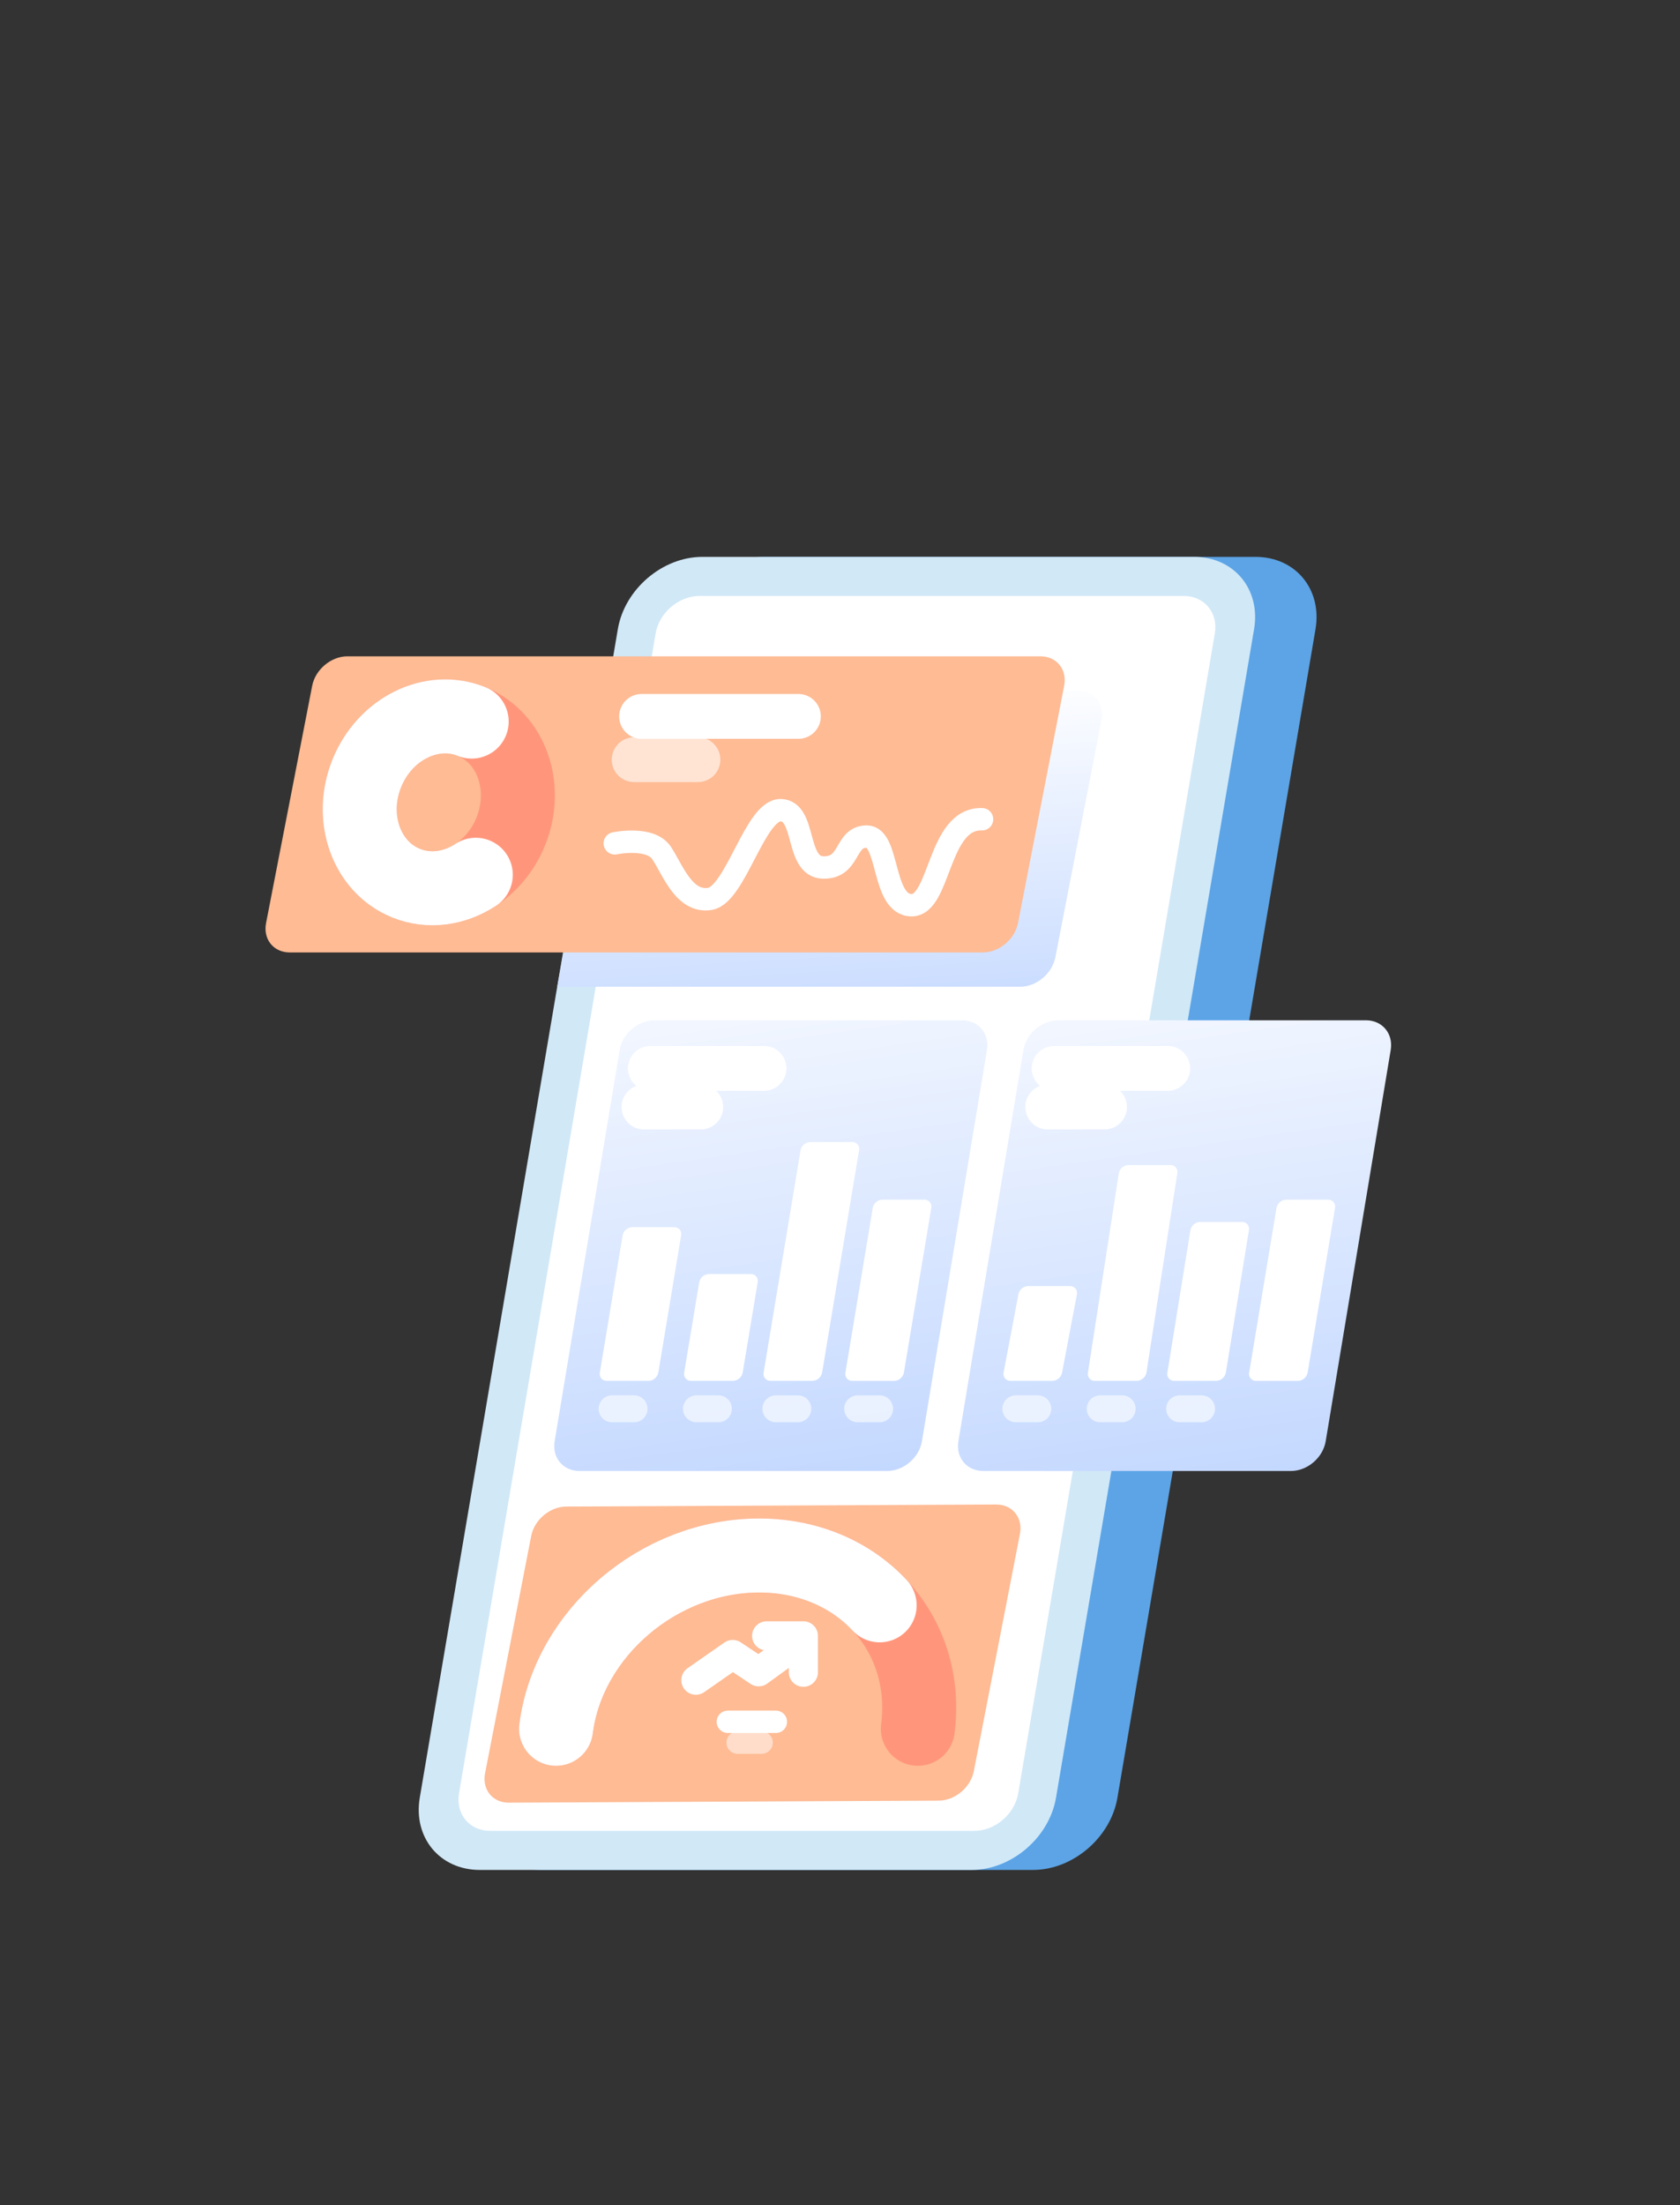 <svg width="375" height="492" viewBox="0 0 375 492" fill="none" xmlns="http://www.w3.org/2000/svg">
<rect x="0" y="0" width="375" height="492" fill="#333333" stroke="none"/>
<path d="M230.572 417.238H120.798C111.894 417.238 105.9 410.02 107.409 401.116L151.621 140.378C153.13 131.474 161.573 124.256 170.477 124.256H280.25C289.154 124.256 295.148 131.474 293.639 140.378L249.428 401.116C247.918 410.02 239.475 417.238 230.572 417.238Z" fill="#5CA4E6"/>
<path d="M216.861 417.238H107.087C98.183 417.238 92.189 410.02 93.699 401.116L137.91 140.378C139.42 131.474 147.861 124.256 156.766 124.256H266.539C275.443 124.256 281.438 131.474 279.928 140.378L235.717 401.116C234.207 410.02 225.765 417.238 216.861 417.238Z" fill="#D1E8F7"/>
<path d="M217.491 408.521H109.412C104.788 408.521 101.676 404.773 102.46 400.15L146.343 141.344C147.127 136.721 151.511 132.973 156.134 132.973H264.214C268.837 132.973 271.95 136.721 271.166 141.344L227.282 400.15C226.498 404.773 222.115 408.521 217.491 408.521Z" fill="white"/>
<path d="M227.721 220.174H124.379L135.15 160.671C135.855 157.043 139.369 154.102 142.996 154.102H240.572C244.2 154.102 246.568 157.043 245.863 160.671L235.568 213.604C234.862 217.232 231.349 220.174 227.721 220.174Z" fill="url(#paint0_linear_95_158)"/>
<path d="M219.392 212.517H64.682C61.054 212.517 58.685 209.576 59.391 205.948L69.686 153.014C70.392 149.386 73.904 146.445 77.533 146.445H232.242C235.87 146.445 238.239 149.386 237.534 153.014L227.239 205.948C226.533 209.576 223.02 212.517 219.392 212.517Z" fill="#FEBB94"/>
<path d="M209.522 401.773L113.567 402.229C109.939 402.229 107.57 399.288 108.276 395.66L118.571 342.726C119.276 339.098 122.789 336.157 126.417 336.157L222.372 335.701C225.999 335.701 228.369 338.642 227.663 342.27L217.368 395.204C216.662 398.832 213.149 401.773 209.522 401.773Z" fill="#FEBB94"/>
<path d="M124.12 385.745C126.851 364.39 147.141 347.078 169.441 347.078C191.74 347.078 207.604 364.39 204.873 385.745" stroke="#FF967C" stroke-width="16.521" stroke-miterlimit="10" stroke-linecap="round"/>
<path d="M124.12 385.745C126.851 364.39 147.141 347.078 169.441 347.078C180.477 347.078 189.937 351.319 196.348 358.192" stroke="white" stroke-width="16.521" stroke-miterlimit="10" stroke-linecap="round"/>
<path d="M198.047 328.217H129.341C125.674 328.217 123.195 325.244 123.805 321.577L138.316 234.296C138.925 230.629 142.392 227.656 146.059 227.656H214.765C218.432 227.656 220.911 230.629 220.301 234.296L205.791 321.577C205.181 325.244 201.714 328.217 198.047 328.217Z" fill="url(#paint1_linear_95_158)"/>
<path d="M150.498 273.813H141.131C140.615 273.831 140.121 274.023 139.73 274.359C139.338 274.694 139.073 275.153 138.977 275.66L133.89 306.263C133.84 306.489 133.843 306.724 133.898 306.949C133.953 307.175 134.06 307.384 134.208 307.562C134.357 307.74 134.544 307.882 134.755 307.977C134.967 308.072 135.197 308.117 135.429 308.109H144.796C145.312 308.092 145.806 307.899 146.197 307.564C146.589 307.228 146.854 306.769 146.95 306.263L152.038 275.66C152.087 275.433 152.084 275.198 152.029 274.973C151.974 274.748 151.868 274.538 151.719 274.36C151.571 274.182 151.384 274.04 151.172 273.945C150.961 273.851 150.73 273.806 150.498 273.813Z" fill="white"/>
<path d="M167.59 284.282H158.222C157.706 284.299 157.213 284.492 156.821 284.827C156.429 285.163 156.164 285.622 156.068 286.129L152.721 306.261C152.672 306.487 152.675 306.722 152.73 306.947C152.785 307.172 152.892 307.382 153.04 307.561C153.189 307.738 153.375 307.88 153.587 307.975C153.799 308.07 154.029 308.115 154.261 308.107H163.629C164.144 308.09 164.638 307.898 165.029 307.562C165.421 307.227 165.686 306.767 165.782 306.261L169.129 286.129C169.178 285.902 169.175 285.667 169.12 285.442C169.065 285.217 168.959 285.007 168.811 284.829C168.662 284.651 168.475 284.509 168.263 284.415C168.052 284.319 167.821 284.274 167.59 284.282Z" fill="white"/>
<path d="M190.215 254.823H180.847C180.332 254.84 179.838 255.033 179.446 255.368C179.055 255.704 178.789 256.163 178.694 256.67L170.449 306.262C170.4 306.489 170.403 306.724 170.458 306.949C170.513 307.174 170.619 307.384 170.767 307.562C170.916 307.74 171.103 307.882 171.315 307.976C171.526 308.071 171.757 308.117 171.988 308.109H181.356C181.872 308.092 182.365 307.899 182.757 307.564C183.148 307.228 183.414 306.769 183.51 306.262L191.754 256.67C191.804 256.443 191.8 256.208 191.745 255.983C191.69 255.758 191.584 255.548 191.436 255.37C191.287 255.192 191.1 255.05 190.888 254.956C190.677 254.861 190.447 254.815 190.215 254.823Z" fill="white"/>
<path d="M206.335 267.679H196.968C196.453 267.696 195.958 267.888 195.567 268.224C195.176 268.56 194.91 269.018 194.814 269.525L188.707 306.262C188.658 306.489 188.66 306.724 188.716 306.949C188.771 307.174 188.877 307.384 189.025 307.562C189.174 307.74 189.361 307.882 189.572 307.977C189.784 308.071 190.015 308.116 190.246 308.109H199.614C200.129 308.091 200.623 307.899 201.014 307.563C201.406 307.228 201.671 306.769 201.768 306.262L207.875 269.525C207.924 269.299 207.921 269.064 207.866 268.838C207.811 268.613 207.705 268.404 207.556 268.226C207.408 268.048 207.221 267.905 207.009 267.811C206.798 267.716 206.567 267.671 206.335 267.679Z" fill="white"/>
<path d="M145.172 238.395H170.534" stroke="white" stroke-width="10" stroke-miterlimit="10" stroke-linecap="round"/>
<path d="M143.74 247.006H156.422" stroke="white" stroke-width="10" stroke-miterlimit="10" stroke-linecap="round"/>
<path opacity="0.6" d="M136.623 314.344H141.528" stroke="white" stroke-width="6" stroke-miterlimit="10" stroke-linecap="round"/>
<path opacity="0.6" d="M155.455 314.344H160.36" stroke="white" stroke-width="6" stroke-miterlimit="10" stroke-linecap="round"/>
<path opacity="0.6" d="M173.183 314.344H178.088" stroke="white" stroke-width="6" stroke-miterlimit="10" stroke-linecap="round"/>
<path opacity="0.6" d="M191.44 314.344H196.346" stroke="white" stroke-width="6" stroke-miterlimit="10" stroke-linecap="round"/>
<path d="M288.17 328.217H219.464C215.797 328.217 213.319 325.244 213.928 321.577L228.439 234.296C229.048 230.629 232.515 227.656 236.182 227.656H304.888C308.556 227.656 311.034 230.629 310.424 234.296L295.914 321.577C295.304 325.244 291.837 328.217 288.17 328.217Z" fill="url(#paint2_linear_95_158)"/>
<path d="M238.841 286.97H229.474C228.959 286.987 228.464 287.179 228.073 287.515C227.682 287.85 227.416 288.309 227.32 288.816L224.012 306.261C223.963 306.488 223.966 306.722 224.021 306.948C224.076 307.173 224.183 307.383 224.331 307.561C224.479 307.739 224.666 307.88 224.878 307.976C225.09 308.07 225.32 308.116 225.552 308.108H234.92C235.435 308.091 235.929 307.898 236.32 307.563C236.712 307.227 236.977 306.768 237.073 306.261L240.381 288.816C240.43 288.59 240.427 288.354 240.372 288.129C240.317 287.904 240.211 287.694 240.062 287.516C239.914 287.339 239.727 287.196 239.515 287.102C239.303 287.007 239.073 286.962 238.841 286.97Z" fill="white"/>
<path d="M261.25 259.956H251.883C251.367 259.973 250.873 260.165 250.482 260.501C250.09 260.837 249.825 261.296 249.729 261.802L242.844 306.262C242.795 306.488 242.798 306.723 242.853 306.948C242.909 307.173 243.014 307.383 243.163 307.561C243.311 307.739 243.498 307.881 243.71 307.976C243.922 308.071 244.152 308.116 244.384 308.108H253.752C254.267 308.091 254.761 307.899 255.152 307.563C255.544 307.227 255.809 306.768 255.905 306.262L262.79 261.802C262.839 261.576 262.836 261.341 262.781 261.116C262.726 260.891 262.62 260.681 262.471 260.503C262.323 260.325 262.136 260.183 261.924 260.088C261.712 259.993 261.482 259.948 261.25 259.956Z" fill="white"/>
<path d="M277.238 272.649H267.871C267.355 272.667 266.861 272.859 266.47 273.195C266.079 273.53 265.813 273.989 265.717 274.496L260.572 306.261C260.523 306.487 260.526 306.723 260.581 306.948C260.636 307.173 260.742 307.383 260.891 307.56C261.039 307.738 261.226 307.881 261.438 307.975C261.649 308.07 261.88 308.115 262.112 308.107H271.479C271.994 308.09 272.489 307.898 272.88 307.562C273.271 307.227 273.537 306.768 273.633 306.261L278.778 274.496C278.827 274.269 278.824 274.035 278.769 273.809C278.714 273.584 278.608 273.375 278.46 273.196C278.311 273.018 278.124 272.877 277.912 272.781C277.701 272.687 277.47 272.642 277.238 272.649Z" fill="white"/>
<path d="M296.458 267.679H287.09C286.574 267.696 286.081 267.888 285.689 268.224C285.298 268.56 285.032 269.018 284.936 269.525L278.829 306.262C278.779 306.489 278.783 306.724 278.838 306.949C278.893 307.174 278.999 307.384 279.148 307.562C279.296 307.74 279.483 307.882 279.695 307.977C279.906 308.071 280.137 308.116 280.368 308.109H289.736C290.251 308.091 290.746 307.899 291.137 307.563C291.528 307.228 291.794 306.769 291.889 306.262L297.997 269.525C298.046 269.299 298.044 269.064 297.988 268.838C297.933 268.613 297.827 268.404 297.679 268.226C297.53 268.048 297.343 267.905 297.131 267.811C296.92 267.716 296.689 267.671 296.458 267.679Z" fill="white"/>
<path d="M235.295 238.395H260.658" stroke="white" stroke-width="10" stroke-miterlimit="10" stroke-linecap="round"/>
<path d="M233.863 247.006H246.544" stroke="white" stroke-width="10" stroke-miterlimit="10" stroke-linecap="round"/>
<path opacity="0.6" d="M226.746 314.344H231.651" stroke="white" stroke-width="6" stroke-miterlimit="10" stroke-linecap="round"/>
<path opacity="0.6" d="M245.578 314.344H250.484" stroke="white" stroke-width="6" stroke-miterlimit="10" stroke-linecap="round"/>
<path opacity="0.6" d="M263.306 314.344H268.211" stroke="white" stroke-width="6" stroke-miterlimit="10" stroke-linecap="round"/>
<path d="M137.226 188.175C137.226 188.175 145.182 186.499 147.706 190.368C150.23 194.238 152.753 201.507 158.474 200.565C164.194 199.622 168.569 180.61 174.289 180.778C180.01 180.947 177.486 193.397 183.711 193.565C189.936 193.733 188.422 186.667 193.469 186.667C198.517 186.667 196.834 201.809 203.396 201.977C209.957 202.146 209.284 182.461 219.211 182.797" stroke="white" stroke-width="5" stroke-miterlimit="10" stroke-linecap="round"/>
<path d="M113.998 185.56C118.05 175.606 114.149 164.612 105.284 161.003C96.42 157.394 85.949 162.537 81.897 172.491C77.844 182.444 81.746 193.438 90.611 197.047C99.475 200.656 109.947 195.513 113.998 185.56Z" stroke="#FF967C" stroke-width="16.521" stroke-miterlimit="10" stroke-linecap="round"/>
<path d="M106.201 195.191C101.524 198.276 95.793 199.158 90.611 197.047C81.746 193.438 77.844 182.444 81.897 172.491C85.949 162.537 96.42 157.394 105.284 161.003" stroke="white" stroke-width="16.521" stroke-miterlimit="10" stroke-linecap="round"/>
<path d="M143.206 159.85H178.218" stroke="white" stroke-width="10" stroke-miterlimit="10" stroke-linecap="round"/>
<path opacity="0.6" d="M141.547 169.506H155.792" stroke="white" stroke-width="10" stroke-miterlimit="10" stroke-linecap="round"/>
<path d="M162.468 384.184H173.183" stroke="white" stroke-width="5" stroke-miterlimit="10" stroke-linecap="round"/>
<path opacity="0.5" d="M164.649 388.834H170.007" stroke="white" stroke-width="5" stroke-miterlimit="10" stroke-linecap="round"/>
<path d="M155.331 374.9L163.552 369.167L169.344 373.024L177.052 367.441" stroke="white" stroke-width="6.504" stroke-linecap="round" stroke-linejoin="round"/>
<path d="M171.126 365.01H179.326V373.123" stroke="white" stroke-width="6.504" stroke-linecap="round" stroke-linejoin="round"/>
<defs>
<linearGradient id="paint0_linear_95_158" x1="182.156" y1="153.945" x2="190.475" y2="295.188" gradientUnits="userSpaceOnUse">
<stop stop-color="white"/>
<stop offset="1" stop-color="#94B9FF"/>
</linearGradient>
<linearGradient id="paint1_linear_95_158" x1="160.861" y1="195.66" x2="195.679" y2="439.726" gradientUnits="userSpaceOnUse">
<stop stop-color="white"/>
<stop offset="1" stop-color="#94B9FF"/>
</linearGradient>
<linearGradient id="paint2_linear_95_158" x1="250.984" y1="195.66" x2="285.802" y2="439.726" gradientUnits="userSpaceOnUse">
<stop stop-color="white"/>
<stop offset="1" stop-color="#94B9FF"/>
</linearGradient>
</defs>
</svg>
